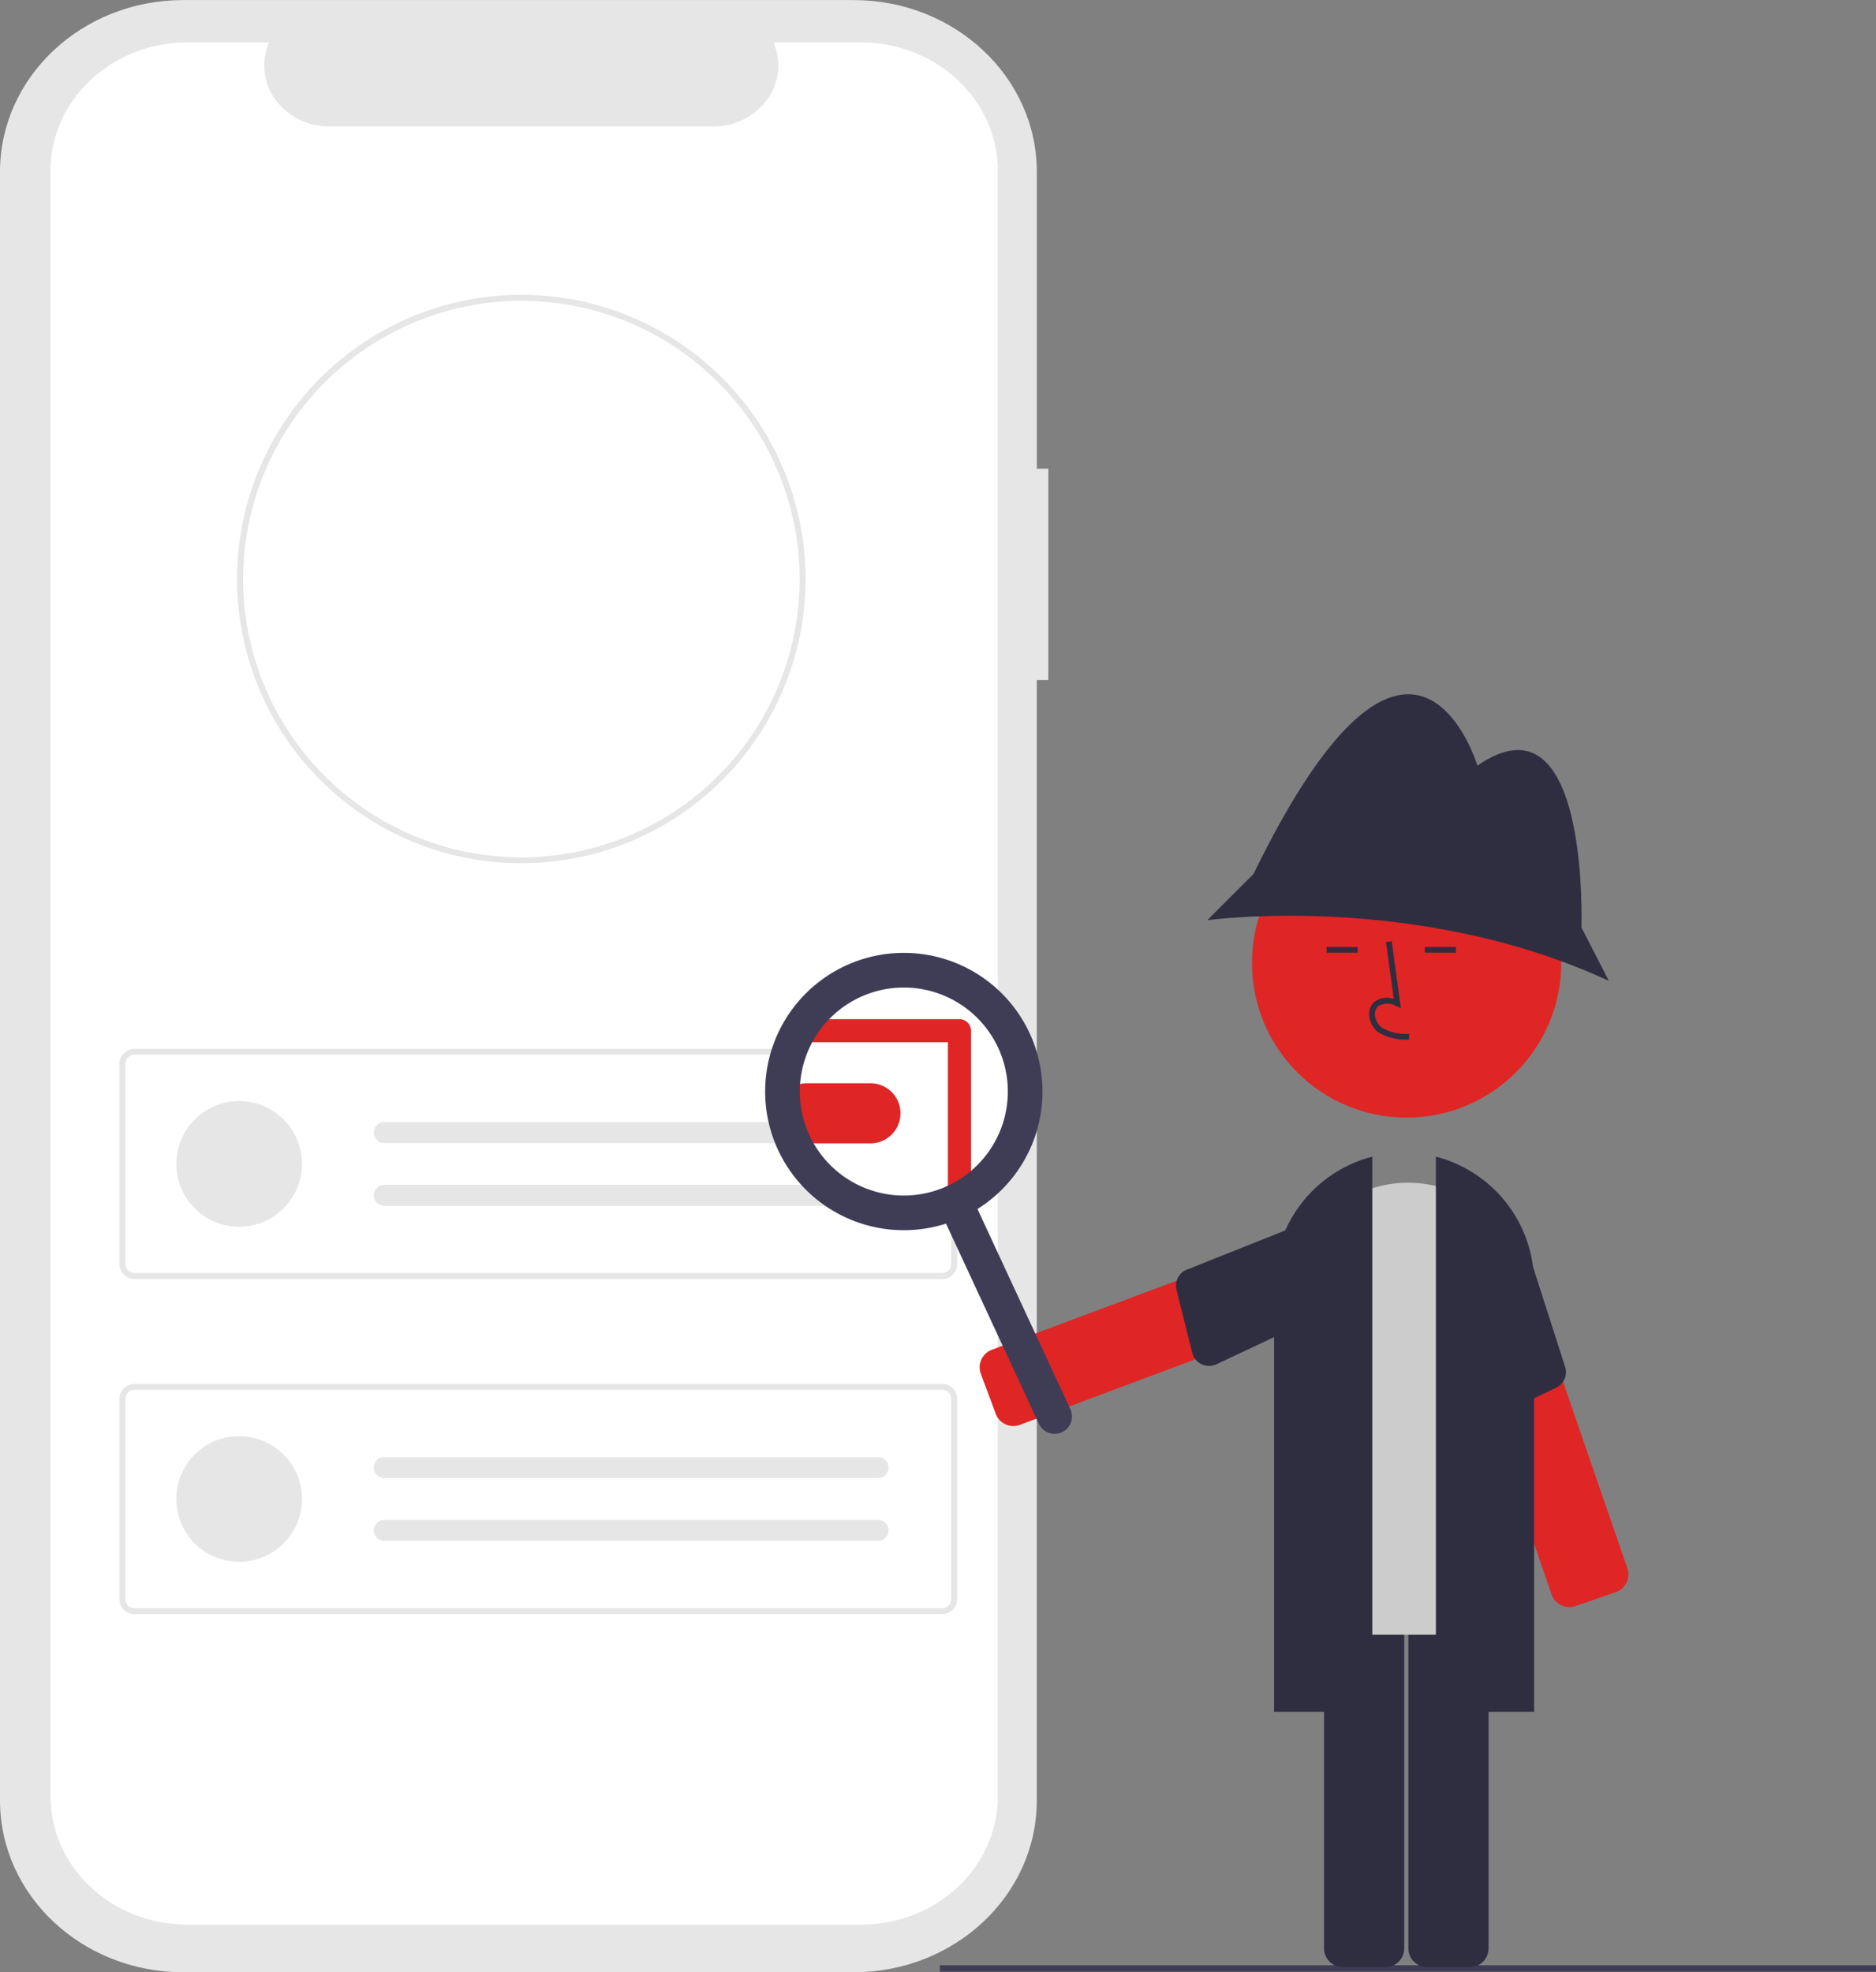<svg xmlns="http://www.w3.org/2000/svg" width="178.863" height="188.045" viewBox="0 0 178.863 188.045"><rect x="0" y="0" width="178.863" height="188.045" fill="#808080" stroke="none"/><defs><style>.a{fill:#e6e6e6;}.b{fill:#fff;}.c{fill:#e02525;}.d{fill:#3f3d56;}.e{fill:#2f2e41;}.f{fill:#ccc;}</style></defs><g transform="translate(0 -12.412)"><path class="a" d="M385.264,130.8h-1.1v-28.3c0-9.047-7.819-16.382-17.463-16.382H302.774c-9.645,0-17.463,7.334-17.463,16.382V257.774c0,9.048,7.819,16.382,17.463,16.382H366.7c9.645,0,17.463-7.334,17.463-16.382V150.945h1.1Z" transform="translate(-285.311 -73.699)"/><path class="b" d="M380.08,102.606h-8.344a5.5,5.5,0,0,1-.595,5.435A6.317,6.317,0,0,1,366,110.61H329.377a6.317,6.317,0,0,1-5.142-2.569,5.5,5.5,0,0,1-.595-5.435h-7.794c-7.2,0-13.041,5.475-13.041,12.229V269.829c0,6.754,5.839,12.229,13.041,12.229H380.08c7.2,0,13.041-5.475,13.041-12.229h0V114.835c0-6.754-5.839-12.229-13.041-12.229Z" transform="translate(-297.987 -86.144)"/><path class="a" d="M405.109,516.17H328.092a1.428,1.428,0,0,1-1.426-1.426v-19.1a1.428,1.428,0,0,1,1.426-1.426h77.017a1.428,1.428,0,0,1,1.426,1.426v19.1A1.428,1.428,0,0,1,405.109,516.17Zm-77.017-21.387a.857.857,0,0,0-.856.856v19.1a.857.857,0,0,0,.856.856h77.017a.857.857,0,0,0,.856-.856v-19.1a.857.857,0,0,0-.856-.856Z" transform="translate(-315.275 -381.806)"/><circle class="a" cx="5.99" cy="5.99" r="5.99" transform="translate(16.81 117.395)"/><path class="a" d="M415.691,519.573a1,1,0,1,0,0,2h47.066a1,1,0,0,0,.039-2h-47.1Z" transform="translate(-379.056 -400.181)"/><path class="a" d="M415.691,541.321a1,1,0,1,0,0,2h47.066a1,1,0,0,0,.033-2h-47.1Z" transform="translate(-379.056 -415.939)"/><path class="a" d="M405.109,632.16H328.092a1.428,1.428,0,0,1-1.426-1.426v-19.1a1.428,1.428,0,0,1,1.426-1.426h77.017a1.428,1.428,0,0,1,1.426,1.426v19.1a1.428,1.428,0,0,1-1.426,1.426Zm-77.017-21.387a.857.857,0,0,0-.856.856v19.1a.857.857,0,0,0,.856.856h77.017a.857.857,0,0,0,.856-.856v-19.1a.857.857,0,0,0-.856-.856Z" transform="translate(-315.275 -465.849)"/><circle class="a" cx="5.99" cy="5.99" r="5.99" transform="translate(16.81 149.342)"/><path class="a" d="M415.691,635.563a1,1,0,1,0,0,2h47.066a1,1,0,1,0,.033-2h-47.1Z" transform="translate(-379.056 -484.223)"/><path class="a" d="M415.691,657.311a1,1,0,1,0,0,2h47.066a1,1,0,1,0,.033-2h-47.1Z" transform="translate(-379.056 -499.981)"/><path class="a" d="M394.483,287.423a27.087,27.087,0,0,1-27.1-27.076v-.023c0-.057,0-.117,0-.173a27.1,27.1,0,1,1,27.1,27.272h0Zm0-53.628a26.585,26.585,0,0,0-26.525,26.373c0,.061,0,.11,0,.155A26.531,26.531,0,1,0,394.487,233.8Z" transform="translate(-344.778 -192.705)"/><circle class="b" cx="11.017" cy="11.017" r="11.017" transform="translate(75.777 105.449)"/><path class="c" d="M563.269,511.881H557.29a2.864,2.864,0,1,1,0-5.727h6.019a2.864,2.864,0,1,1-.038,5.728Z" transform="translate(-480.301 -390.458)"/><rect class="d" width="89.251" height="0.617" transform="translate(89.612 199.787)"/><path class="c" d="M626.126,573.375a1.807,1.807,0,0,1-.173-.347l-1.422-3.808a1.792,1.792,0,0,1,1.051-2.3l31.742-11.853a1.792,1.792,0,0,1,2.3,1.051l1.422,3.809a1.79,1.79,0,0,1-1.051,2.3l-31.742,11.853A1.792,1.792,0,0,1,626.126,573.375Z" transform="translate(-531.015 -425.815)"/><path class="e" d="M706.467,551.513l-12.908,5.147a1.653,1.653,0,0,0-1.127,1.983l1.5,6a1.653,1.653,0,0,0,2.307,1.095l12.943-6.092a1.656,1.656,0,0,0,.971-2.126l-1.556-5.034a1.656,1.656,0,0,0-2.128-.971Z" transform="translate(-580.26 -423.249)"/><path class="c" d="M794.963,590.313a1.792,1.792,0,0,1-1.9-1.2l-11.049-32.03a1.79,1.79,0,0,1,1.109-2.276l3.843-1.326a1.792,1.792,0,0,1,2.276,1.109l11.049,32.031a1.793,1.793,0,0,1-1.109,2.276l-3.843,1.326A1.812,1.812,0,0,1,794.963,590.313Z" transform="translate(-645.133 -424.682)"/><path class="e" d="M790.227,552.846l4.241,13.233a1.653,1.653,0,0,1-.813,2.131l-5.58,2.66a1.653,1.653,0,0,1-2.312-1.084l-3.534-13.862a1.656,1.656,0,0,1,1.022-2.1l4.874-2A1.656,1.656,0,0,1,790.227,552.846Z" transform="translate(-645.293 -423.482)"/><path class="e" d="M749.487,713.563h-4.065a1.792,1.792,0,0,1-1.79-1.79V677.89a1.792,1.792,0,0,1,1.79-1.79h4.065a1.792,1.792,0,0,1,1.79,1.79v33.883A1.792,1.792,0,0,1,749.487,713.563Z" transform="translate(-617.393 -513.595)"/><path class="e" d="M778.679,713.563h-4.065a1.793,1.793,0,0,1-1.79-1.79V677.89a1.793,1.793,0,0,1,1.79-1.79h4.065a1.792,1.792,0,0,1,1.79,1.79v33.883A1.792,1.792,0,0,1,778.679,713.563Z" transform="translate(-638.544 -513.595)"/><path class="f" d="M752.584,583.685H734.112a1.93,1.93,0,0,1-1.928-1.928V551.75a11.164,11.164,0,1,1,22.328,0v30.007a1.93,1.93,0,0,1-1.928,1.928Z" transform="translate(-609.099 -415.407)"/><path class="e" d="M791.706,584.483h-9.365V531.556l.174.047a12.5,12.5,0,0,1,9.191,12.033Z" transform="translate(-645.441 -408.864)"/><path class="e" d="M735.691,584.483h-9.365V543.637a12.5,12.5,0,0,1,9.191-12.033l.174-.047Z" transform="translate(-604.854 -408.864)"/><circle class="c" cx="14.741" cy="14.741" r="14.741" transform="translate(119.368 89.49)"/><path class="e" d="M738.885,393.738s.826-22.861-9.916-15.424c0,0-6.2-20.8-21.346,10.329l-4.407,4.407s19.831-2.754,38.286,5.784Z" transform="translate(-588.109 -292.901)"/><path class="e" d="M763.023,466.368a5.068,5.068,0,0,1-2.917-.695,2.24,2.24,0,0,1-.881-1.673,1.507,1.507,0,0,1,.512-1.238,1.945,1.945,0,0,1,1.839-.265l-.743-5.433.546-.075.874,6.387-.456-.209a1.668,1.668,0,0,0-1.7.015.968.968,0,0,0-.318.8,1.693,1.693,0,0,0,.656,1.247,4.556,4.556,0,0,0,2.607.589Z" transform="translate(-628.689 -354.836)"/><rect class="e" width="2.967" height="0.551" transform="translate(126.478 102.697)"/><rect class="e" width="2.967" height="0.551" transform="translate(135.843 102.697)"/><path class="d" d="M621.7,564.756a1.653,1.653,0,0,1-2.195-.8L610,543.464a1.653,1.653,0,1,1,3-1.391l9.506,20.488a1.653,1.653,0,0,1-.8,2.195Z" transform="translate(-520.456 -415.791)"/><path class="c" d="M575.4,501.292a1.1,1.1,0,0,1-1.1-1.1V486.156H560.527a1.1,1.1,0,0,1,0-2.2H575.4a1.1,1.1,0,0,1,1.1,1.1v15.136A1.1,1.1,0,0,1,575.4,501.292Z" transform="translate(-483.924 -374.372)"/><path class="d" d="M568.946,486.224a13.221,13.221,0,1,1,6.429-17.557A13.221,13.221,0,0,1,568.946,486.224Zm-9.737-20.988a9.916,9.916,0,1,0,13.168,4.822A9.916,9.916,0,0,0,559.209,465.236Z" transform="translate(-477.209 -357.746)"/></g></svg>